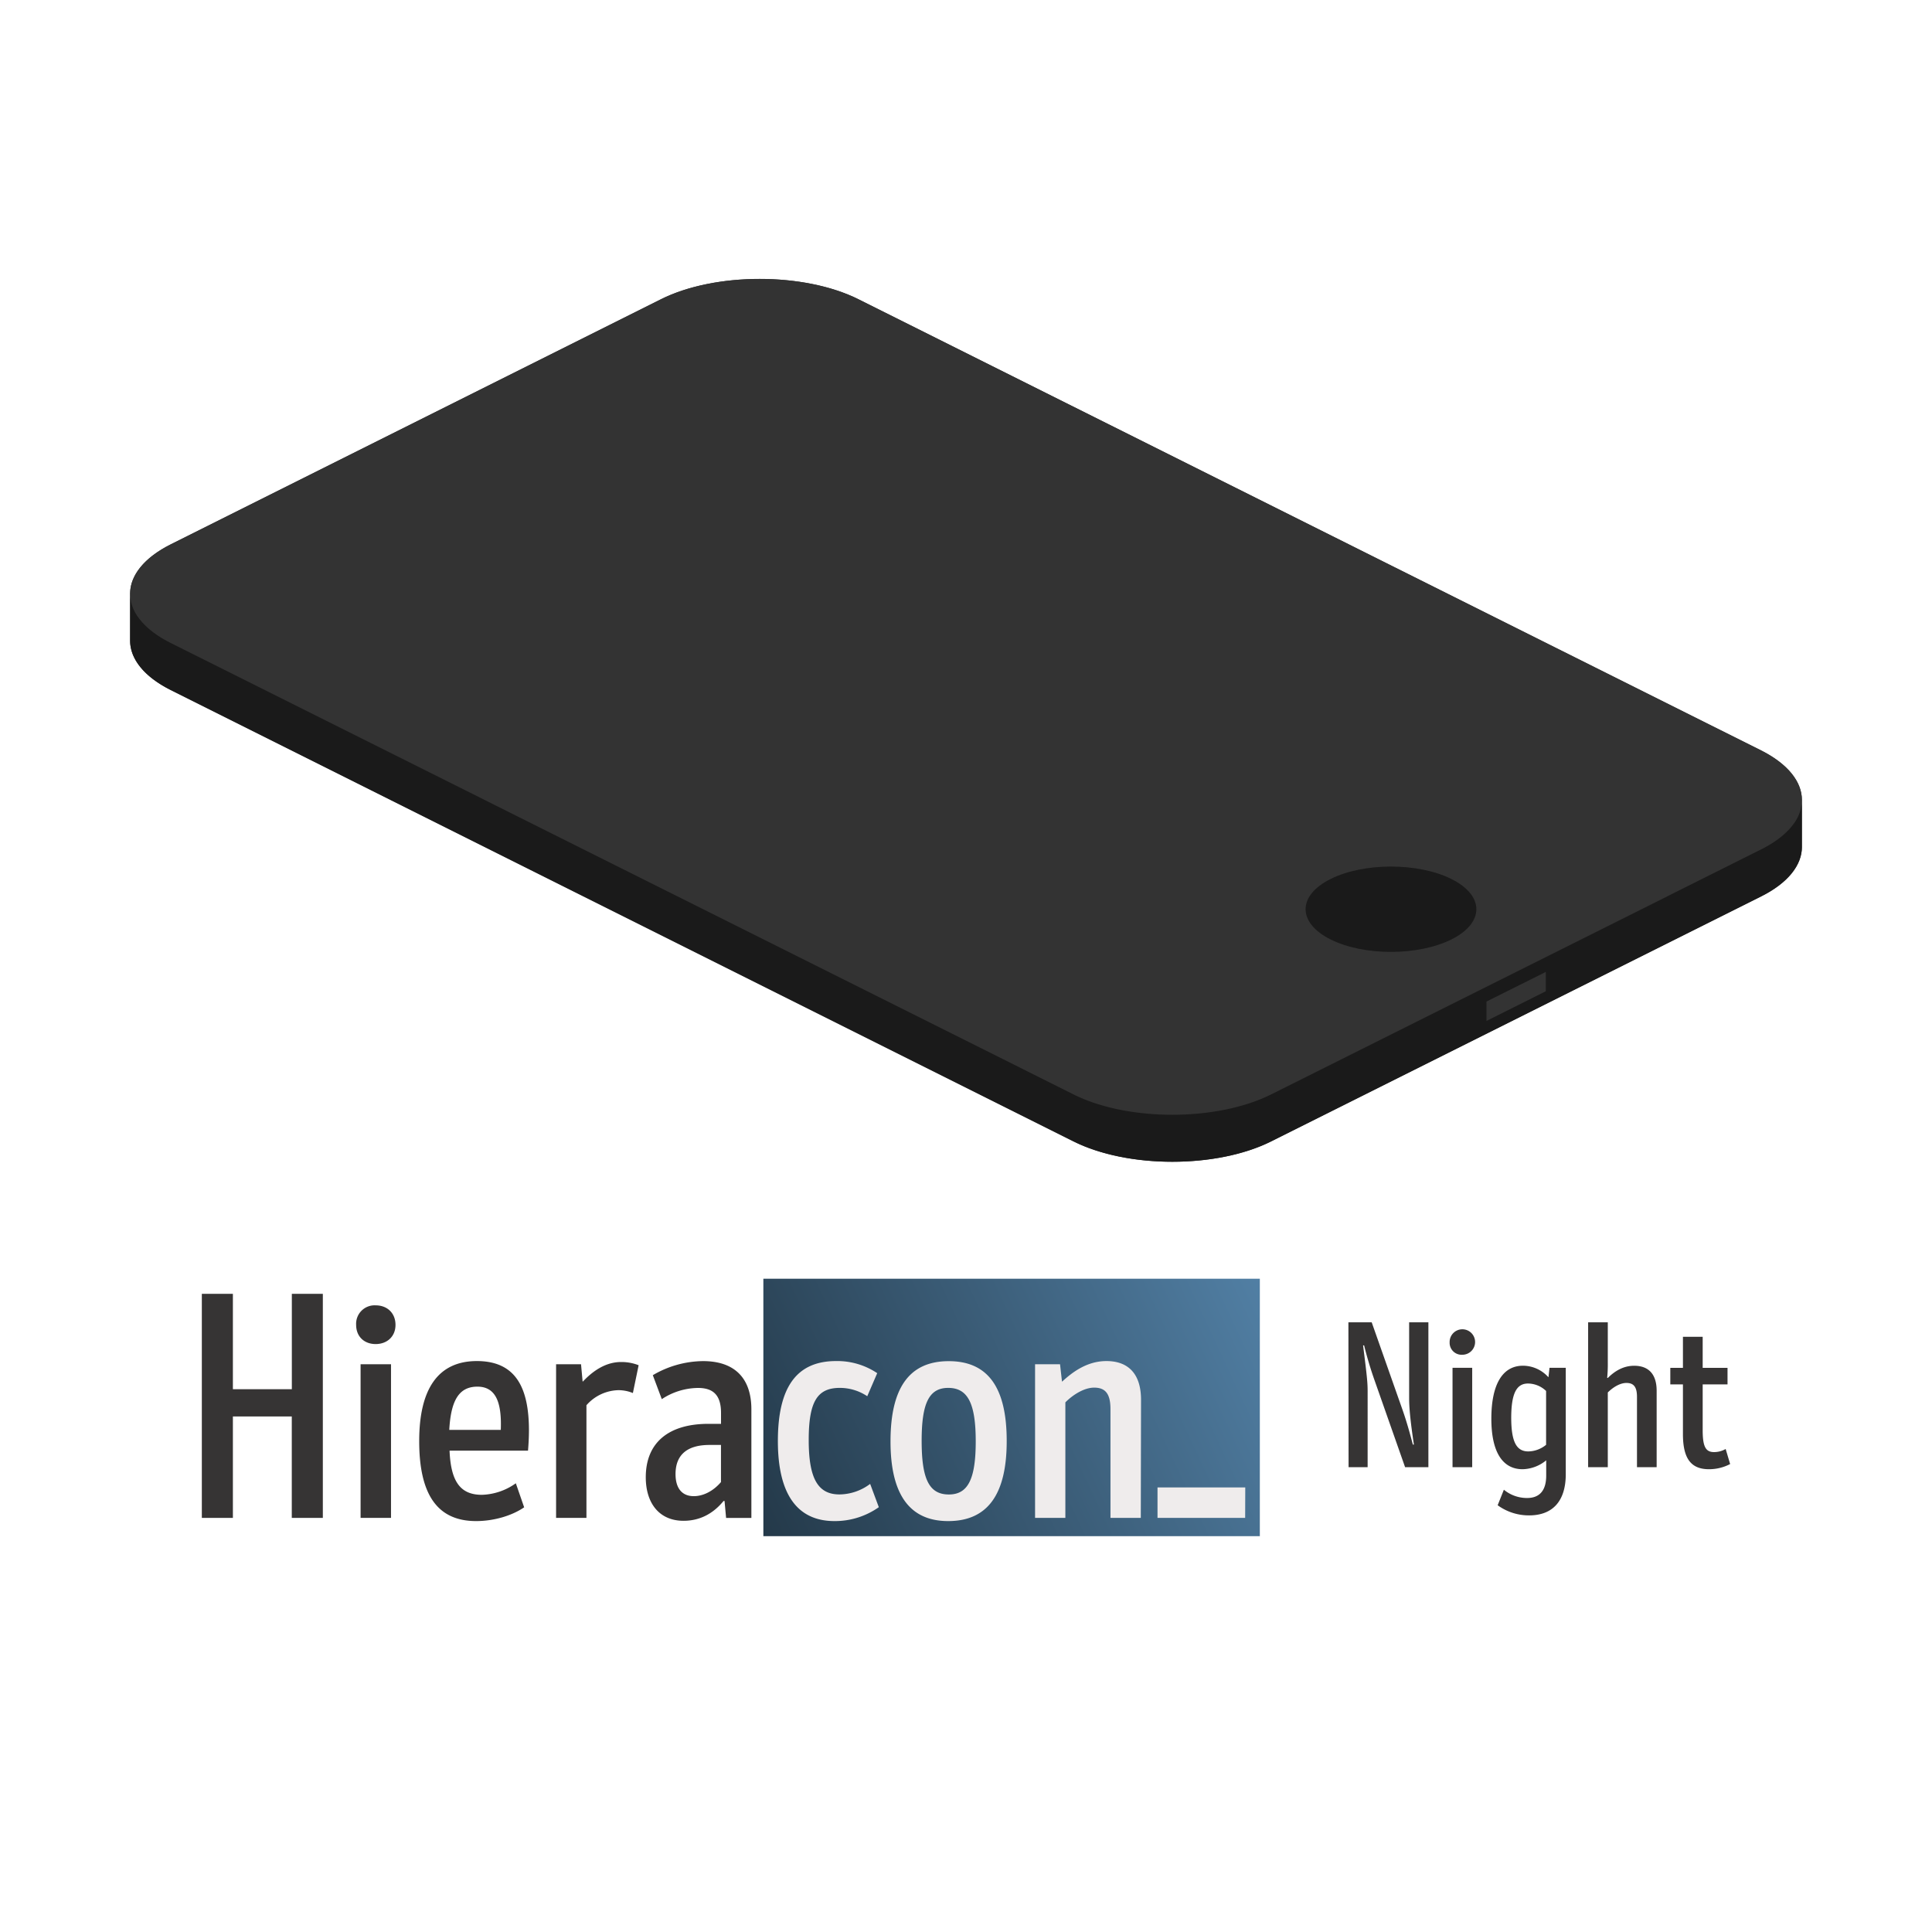 <svg xmlns="http://www.w3.org/2000/svg" xmlns:xlink="http://www.w3.org/1999/xlink" viewBox="0 0 746.62 746.62"><defs><style>.cls-1{fill:none;}.cls-2{fill:#333;}.cls-3{fill:#1a1a1a;}.cls-4{fill:#efecec;}.cls-5{fill:url(#linear-gradient);}.cls-6{fill:#363434;}</style><linearGradient id="linear-gradient" x1="292.81" y1="589.65" x2="489.28" y2="498.07" gradientUnits="userSpaceOnUse"><stop offset="0" stop-color="#243949"/><stop offset="1" stop-color="#517fa4"/></linearGradient></defs><title>night</title><g id="Layer_2" data-name="Layer 2"><g id="Layer_2-2" data-name="Layer 2"><rect class="cls-1" width="746.62" height="746.62"/><rect class="cls-1" width="746.62" height="746.62"/><path class="cls-2" d="M696.34,309.15v18.16c0,6.93-5.26,13.86-15.75,19.11L491.25,441.08c-21,10.51-55.41,10.51-76.42,0L66.05,266.7c-10.51-5.25-15.77-12.18-15.77-19.11V229.43c0-6.93,5.26-13.85,15.77-19.11l189.32-94.66c21-10.51,55.42-10.51,76.43,0L680.59,290C691.08,295.3,696.34,302.22,696.34,309.15Z"/><path class="cls-2" d="M696.34,309.15a15.65,15.65,0,0,1-3.11,9.08c-2.59,3.66-6.8,7.1-12.65,10L491.26,422.92c-21,10.51-55.42,10.51-76.43,0L66.05,248.54c-5.84-2.93-10.06-6.36-12.66-10a15.67,15.67,0,0,1-3.11-9.08c0-6.93,5.26-13.86,15.77-19.11l189.32-94.66c21-10.51,55.42-10.51,76.43,0L680.58,290C691.08,295.3,696.34,302.22,696.34,309.15Z"/><path class="cls-3" d="M570.54,351.36c0,4.24-3.21,8.48-9.64,11.68s-14.88,4.82-23.36,4.82-16.93-1.61-23.35-4.82-9.64-7.44-9.64-11.68,3.22-8.46,9.64-11.67,14.89-4.81,23.35-4.81,16.94,1.6,23.36,4.81S570.54,347.14,570.54,351.36Z"/><path class="cls-3" d="M696.34,309.15v18.16c0,6.93-5.26,13.86-15.76,19.11L491.26,441.08c-21,10.51-55.42,10.51-76.43,0L66.05,266.7c-10.51-5.26-15.77-12.18-15.77-19.11V229.43a15.67,15.67,0,0,0,3.11,9.08c2.6,3.67,6.82,7.1,12.66,10L414.83,422.92c21,10.51,55.41,10.51,76.43,0l189.32-94.66c5.85-2.93,10.06-6.37,12.65-10A15.65,15.65,0,0,0,696.34,309.15Z"/><polygon class="cls-2" points="574.45 387.05 574.45 394.54 597.38 383.07 597.38 375.59 574.45 387.05"/><rect class="cls-1" x="64.81" y="448.96" width="617" height="189.88"/><rect class="cls-4" x="297.95" y="497.03" width="185.8" height="94.05"/><path class="cls-5" d="M366.44,536.35c-7.43,0-10.27,5.94-10.27,20.42,0,14.73,2.84,20.77,10.52,20.77,7.41,0,10.38-6,10.38-20.52S374.1,536.35,366.44,536.35Zm0,0c-7.43,0-10.27,5.94-10.27,20.42,0,14.73,2.84,20.77,10.52,20.77,7.41,0,10.38-6,10.38-20.52S374.1,536.35,366.44,536.35Zm0,0c-7.43,0-10.27,5.94-10.27,20.42,0,14.73,2.84,20.77,10.52,20.77,7.41,0,10.38-6,10.38-20.52S374.1,536.35,366.44,536.35Zm0,0c-7.43,0-10.27,5.94-10.27,20.42,0,14.73,2.84,20.77,10.52,20.77,7.41,0,10.38-6,10.38-20.52S374.1,536.35,366.44,536.35Zm0,0c-7.43,0-10.27,5.94-10.27,20.42,0,14.73,2.84,20.77,10.52,20.77,7.41,0,10.38-6,10.38-20.52S374.1,536.35,366.44,536.35Zm0,0c-7.43,0-10.27,5.94-10.27,20.42,0,14.73,2.84,20.77,10.52,20.77,7.41,0,10.38-6,10.38-20.52S374.1,536.35,366.44,536.35ZM295,494.16v99.49H486.86V494.16Zm27.49,93.66c-14.48,0-21.88-10.51-21.88-30.92,0-20.9,7.28-30.92,22.51-30.92A27.69,27.69,0,0,1,339,530.66l-3.85,8.91a19,19,0,0,0-10.62-3.22c-8.79,0-12,5.46-12,20.17s3.47,21,11.88,21a20,20,0,0,0,11.86-4.07l3.35,9A29.38,29.38,0,0,1,322.53,587.82Zm43.91,0q-22.28,0-22.26-30.8c0-20.9,7.41-31,22.51-31s22.39,10.14,22.39,30.79C389.08,577.67,381.52,587.82,366.44,587.82Zm74.46-1.24H429.14V544.53c0-6.06-2.09-8.28-6.3-8.28-3.85,0-8.18,2.72-11.13,5.69v44.64H400V527.21h9.65l.75,6.67h.11c4-3.7,9.66-7.9,17.07-7.9,8.66,0,13.37,5.18,13.37,14.95Zm40.33,0H447.32V574.82h33.91ZM366.44,536.35c-7.43,0-10.27,5.94-10.27,20.42,0,14.73,2.84,20.77,10.52,20.77,7.41,0,10.38-6,10.38-20.52S374.1,536.35,366.44,536.35Zm0,0c-7.43,0-10.27,5.94-10.27,20.42,0,14.73,2.84,20.77,10.52,20.77,7.41,0,10.38-6,10.38-20.52S374.1,536.35,366.44,536.35Zm0,0c-7.43,0-10.27,5.94-10.27,20.42,0,14.73,2.84,20.77,10.52,20.77,7.41,0,10.38-6,10.38-20.52S374.1,536.35,366.44,536.35Zm0,0c-7.43,0-10.27,5.94-10.27,20.42,0,14.73,2.84,20.77,10.52,20.77,7.41,0,10.38-6,10.38-20.52S374.1,536.35,366.44,536.35Zm0,0c-7.43,0-10.27,5.94-10.27,20.42,0,14.73,2.84,20.77,10.52,20.77,7.41,0,10.38-6,10.38-20.52S374.1,536.35,366.44,536.35Z"/><path class="cls-6" d="M112.78,500v36.86H90V500H78v86.59H90v-39.2h22.76v39.2h12V500Z"/><path class="cls-6" d="M139.35,527.21v59.37h11.76V527.21Zm5.82-22.76a7.14,7.14,0,0,0-7.54,7.55c0,4.46,3.08,7.41,7.54,7.41s7.67-2.95,7.67-7.41S149.75,504.45,145.17,504.45Z"/><path class="cls-6" d="M204.41,552.82c0-16.47-5.06-26.84-20.14-26.84C169.41,526,162,536.6,162,556.9c0,20.64,7,30.92,22,30.92,6.68,0,13.73-2,18.56-5.32l-3.22-9.29a23.71,23.71,0,0,1-13.12,4.46c-8.28,0-12-5.06-12.49-17.07h30.32Q204.4,556.52,204.41,552.82Zm-10.88-.25H173.62c.63-11.51,3.83-16.7,10.88-16.7C191.92,535.87,193.91,542.54,193.53,552.57Z"/><path class="cls-6" d="M240,526.35c-5.94,0-10.88,3.45-14.73,7.53h-.12l-.61-6.67h-9.64v59.37h11.73V543.05a16.94,16.94,0,0,1,12.39-5.82,14.71,14.71,0,0,1,5.56,1.11l2.22-10.75A18.22,18.22,0,0,0,240,526.35Z"/><path class="cls-6" d="M271.69,526a38.85,38.85,0,0,0-19.41,5.44l3.47,9.26a25.85,25.85,0,0,1,14-4.33c5.94,0,8.89,2.85,8.89,9.67v4.2H273.8c-15.33,0-24.24,7.18-24.24,20.65,0,10,5.19,16.82,14.6,16.82,6.67,0,11.74-3.1,15.46-7.66H280l.6,6.55h9.77V544.66C290.37,532.52,283.83,526,271.69,526Zm6.93,46.75c-2.95,3.45-6.8,5.44-10.51,5.44-4.58,0-7.05-3.09-7.05-8.53,0-7.3,4.33-11.26,13.12-11.26h4.44Z"/><path class="cls-6" d="M521.09,511h9L542,544.82c1.76,5,3,9.68,4,13.44h.4c-1.44-9.6-1.84-14.4-1.84-18.08V511H552v56h-9l-11.6-33a144.49,144.49,0,0,1-4.24-14.08h-.4c1.6,12.56,1.76,14.64,1.76,17.84V567h-7.36Z"/><path class="cls-6" d="M560.21,518.74a4.92,4.92,0,1,1,4.88,4.8A4.62,4.62,0,0,1,560.21,518.74Zm1.12,9.84h7.6V567h-7.6Z"/><path class="cls-6" d="M605.09,528.58V569.7c0,10.32-5,15.92-14.16,15.92a20.43,20.43,0,0,1-12.16-3.92l2.4-6a14,14,0,0,0,9,3.2c4.88,0,7.36-3,7.36-8.64v-5.92a14.81,14.81,0,0,1-9.12,3.44c-7.84,0-12.08-6.8-12.08-19.52,0-13.28,4.32-20.48,12.24-20.48a13.24,13.24,0,0,1,9.76,4.4h.08l.4-3.6ZM590.61,560.9a11.09,11.09,0,0,0,6.88-2.56v-20.8a10.24,10.24,0,0,0-7-2.88c-4.48,0-6.48,3.92-6.48,13.36C584.05,557.22,586.05,560.9,590.61,560.9Z"/><path class="cls-6" d="M640.21,537.46V567h-7.6v-27.2c0-3.92-1.36-5.36-4.08-5.36-2.56,0-5.28,1.76-7.2,3.68V567h-7.6V511h7.6v15.6a51.58,51.58,0,0,1-.24,5.84l.24.08c2.64-2.64,6-4.72,10.16-4.72C637.17,527.78,640.21,531.14,640.21,537.46Z"/><path class="cls-6" d="M668.61,565.78a17.58,17.58,0,0,1-8.16,2c-7,0-10.08-4.16-10.08-13.6V535h-4.88v-6.4h4.88v-12H658v12h9.6V535H658v17.68c0,6.32,1.12,8.48,4.4,8.48a9,9,0,0,0,4.48-1.2Z"/></g></g></svg>